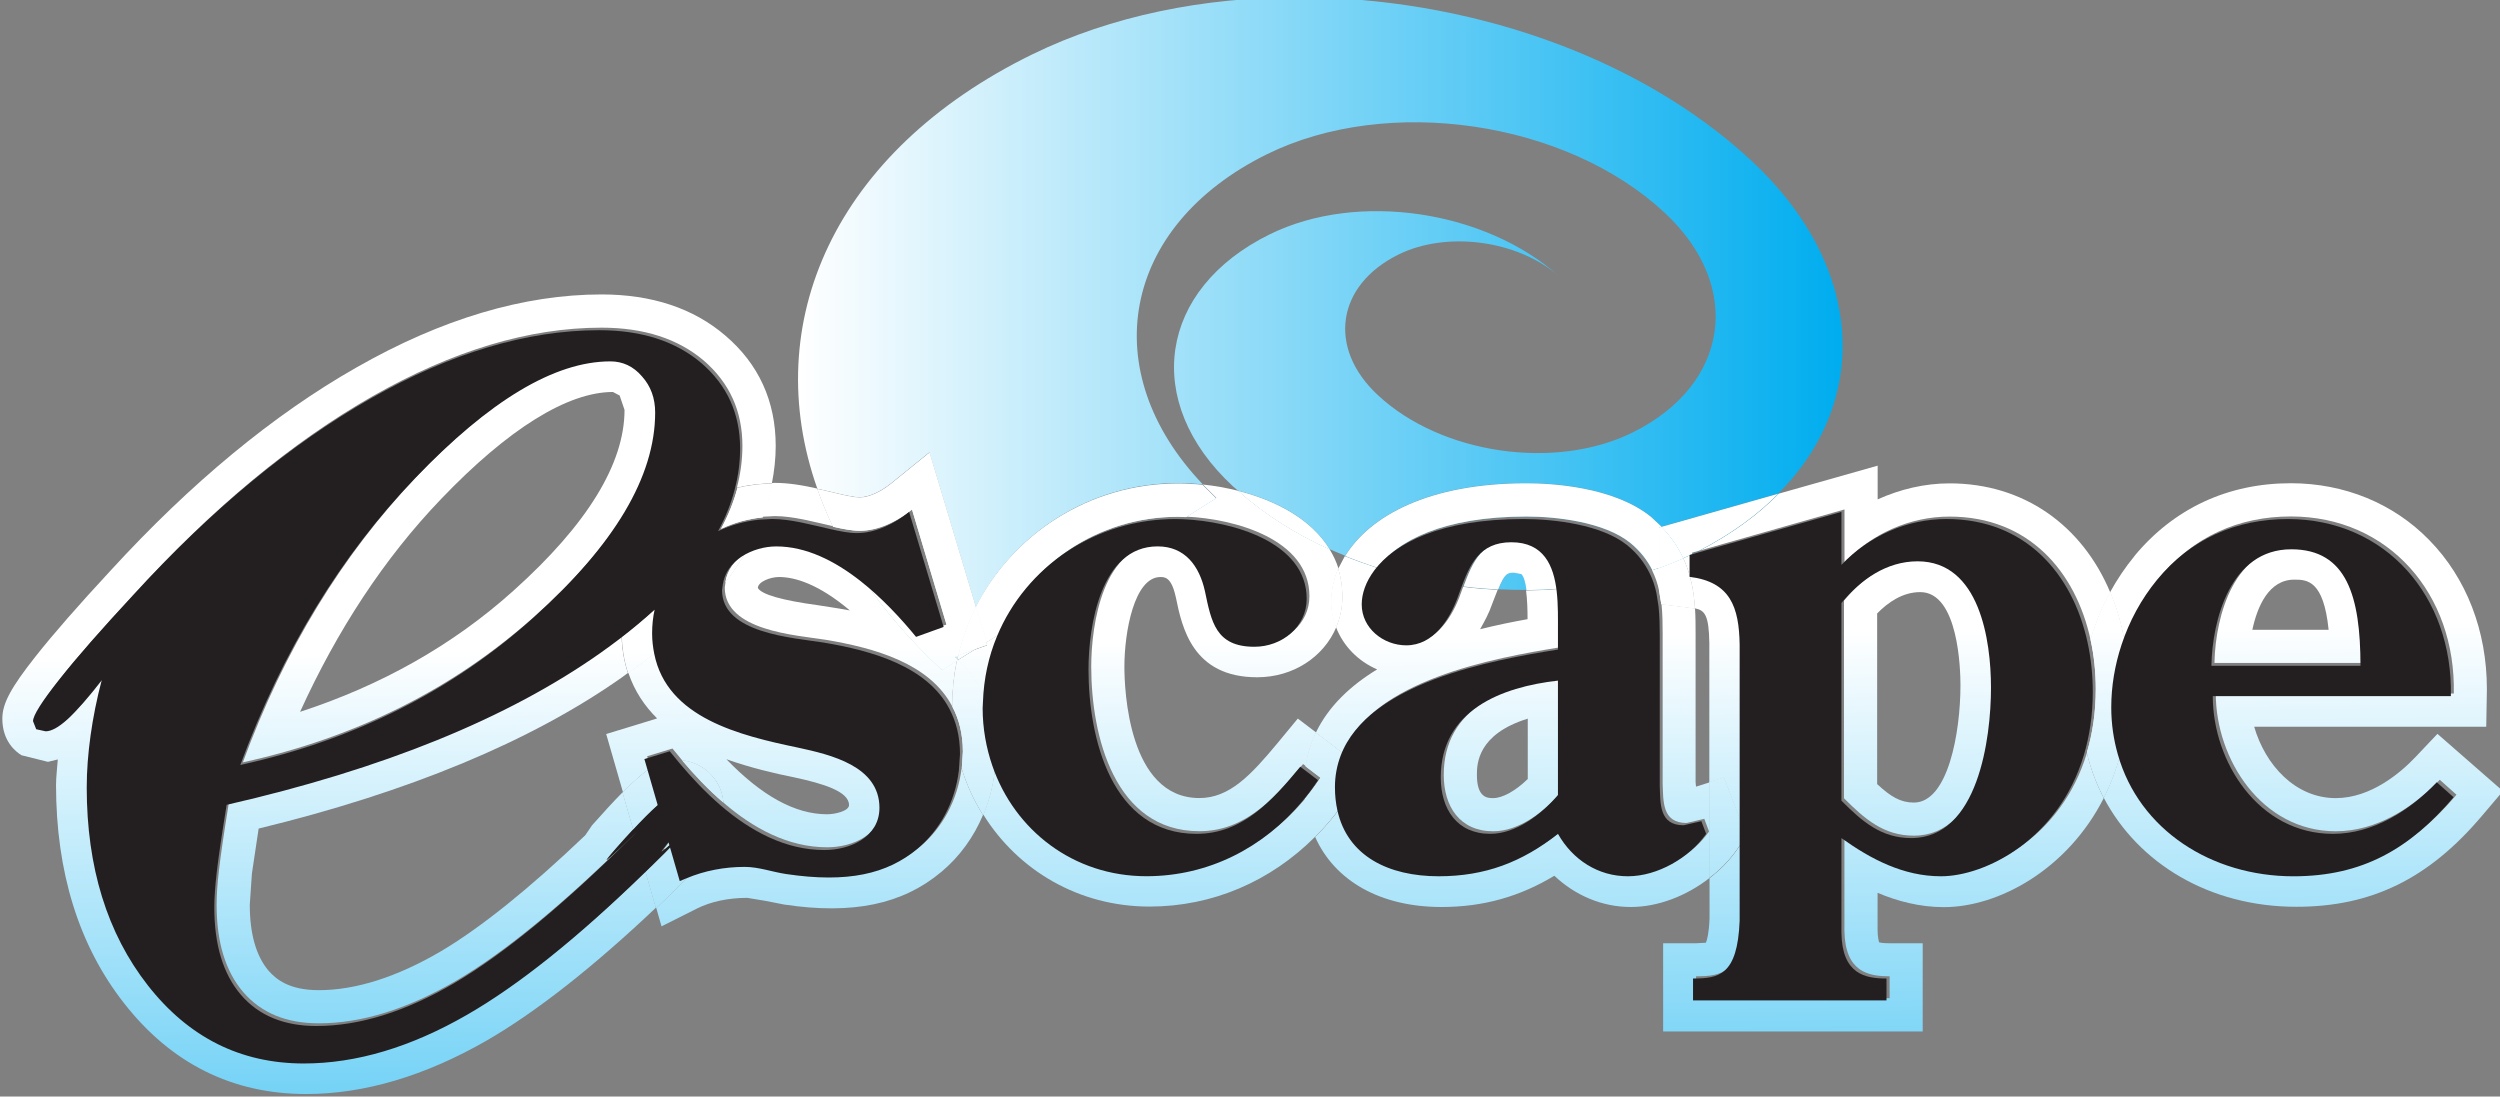 <svg width="800" height="350.9" version="1.1" viewBox="0 0 211.67 92.843" xmlns="http://www.w3.org/2000/svg">
 <rect x="0" y="0" width="211.67" height="92.843" fill="#808080" stroke="none"/>
 <defs>
  <linearGradient id="linearGradient67390" x2="1" gradientTransform="matrix(.161 -11.379 -11.379 -.161 445.64 472.38)" gradientUnits="userSpaceOnUse">
   <stop stop-color="#fff" offset="0"/>
   <stop stop-color="#00adef" offset="1"/>
  </linearGradient>
  <linearGradient id="linearGradient67370" x2="1" gradientTransform="matrix(.161 -11.381 -11.381 -.161 445.64 472.38)" gradientUnits="userSpaceOnUse">
   <stop stop-color="#fff" offset="0"/>
   <stop stop-color="#00adef" offset="1"/>
  </linearGradient>
  <linearGradient id="linearGradient67350" x2="1" gradientTransform="matrix(.161 -11.377 -11.377 -.161 444.1 472.35)" gradientUnits="userSpaceOnUse">
   <stop stop-color="#fff" offset="0"/>
   <stop stop-color="#00adef" offset="1"/>
  </linearGradient>
  <linearGradient id="linearGradient67330" x2="1" gradientTransform="matrix(.161 -11.379 -11.379 -.161 444.1 472.35)" gradientUnits="userSpaceOnUse">
   <stop stop-color="#fff" offset="0"/>
   <stop stop-color="#00adef" offset="1"/>
  </linearGradient>
  <linearGradient id="linearGradient67310" x2="1" gradientTransform="matrix(.161 -11.38 -11.38 -.161 444.46 472.36)" gradientUnits="userSpaceOnUse">
   <stop stop-color="#fff" offset="0"/>
   <stop stop-color="#00adef" offset="1"/>
  </linearGradient>
  <linearGradient id="linearGradient67290" x2="1" gradientTransform="matrix(.161 -11.381 -11.381 -.161 444.46 472.36)" gradientUnits="userSpaceOnUse">
   <stop stop-color="#fff" offset="0"/>
   <stop stop-color="#00adef" offset="1"/>
  </linearGradient>
  <linearGradient id="linearGradient67270" x2="1" gradientTransform="matrix(.161 -11.377 -11.377 -.161 444.96 472.37)" gradientUnits="userSpaceOnUse">
   <stop stop-color="#fff" offset="0"/>
   <stop stop-color="#00adef" offset="1"/>
  </linearGradient>
  <linearGradient id="linearGradient67250" x2="1" gradientTransform="matrix(.161 -11.379 -11.379 -.161 444.96 472.37)" gradientUnits="userSpaceOnUse">
   <stop stop-color="#fff" offset="0"/>
   <stop stop-color="#00adef" offset="1"/>
  </linearGradient>
  <linearGradient id="linearGradient67230" x2="1" gradientTransform="matrix(.161 -11.38 -11.38 -.161 444.45 472.36)" gradientUnits="userSpaceOnUse">
   <stop stop-color="#fff" offset="0"/>
   <stop stop-color="#00adef" offset="1"/>
  </linearGradient>
  <linearGradient id="linearGradient67210" x2="1" gradientTransform="matrix(.161 -11.379 -11.379 -.161 440.58 472.3)" gradientUnits="userSpaceOnUse">
   <stop stop-color="#fff" offset="0"/>
   <stop stop-color="#00adef" offset="1"/>
  </linearGradient>
  <linearGradient id="linearGradient67190" x2="1" gradientTransform="matrix(.161 -11.38 -11.38 -.161 467.55 472.69)" gradientUnits="userSpaceOnUse">
   <stop stop-color="#fff" offset="0"/>
   <stop stop-color="#00adef" offset="1"/>
  </linearGradient>
  <linearGradient id="linearGradient67170" x2="1" gradientTransform="matrix(.161 -11.38 -11.38 -.161 461.6 472.6)" gradientUnits="userSpaceOnUse">
   <stop stop-color="#fff" offset="0"/>
   <stop stop-color="#00adef" offset="1"/>
  </linearGradient>
  <linearGradient id="linearGradient67150" x2="1" gradientTransform="matrix(.161 -11.379 -11.379 -.161 456.38 472.53)" gradientUnits="userSpaceOnUse">
   <stop stop-color="#fff" offset="0"/>
   <stop stop-color="#00adef" offset="1"/>
  </linearGradient>
  <linearGradient id="linearGradient67130" x2="1" gradientTransform="matrix(.161 -11.381 -11.381 -.161 451.25 472.46)" gradientUnits="userSpaceOnUse">
   <stop stop-color="#fff" offset="0"/>
   <stop stop-color="#00adef" offset="1"/>
  </linearGradient>
  <linearGradient id="linearGradient67110" x2="1" gradientTransform="matrix(.161 -11.381 -11.381 -.161 444.45 472.36)" gradientUnits="userSpaceOnUse">
   <stop stop-color="#fff" offset="0"/>
   <stop stop-color="#00adef" offset="1"/>
  </linearGradient>
  <linearGradient id="linearGradient67090" x2="1" gradientTransform="matrix(.161 -11.379 -11.379 -.161 445.46 472.37)" gradientUnits="userSpaceOnUse">
   <stop stop-color="#fff" offset="0"/>
   <stop stop-color="#00adef" offset="1"/>
  </linearGradient>
  <linearGradient id="linearGradient67070" x2="1" gradientTransform="matrix(.161 -11.38 -11.38 -.161 445.46 472.37)" gradientUnits="userSpaceOnUse">
   <stop stop-color="#fff" offset="0"/>
   <stop stop-color="#00adef" offset="1"/>
  </linearGradient>
  <linearGradient id="linearGradient67050" x2="1" gradientTransform="matrix(.161 -11.393 -11.393 -.161 444.03 472.36)" gradientUnits="userSpaceOnUse">
   <stop stop-color="#fff" offset="0"/>
   <stop stop-color="#00adef" offset="1"/>
  </linearGradient>
  <linearGradient id="linearGradient67030" x2="1" gradientTransform="matrix(.161 -11.395 -11.395 -.161 444.03 472.36)" gradientUnits="userSpaceOnUse">
   <stop stop-color="#fff" offset="0"/>
   <stop stop-color="#00adef" offset="1"/>
  </linearGradient>
  <linearGradient id="linearGradient66990" x2="1" gradientTransform="matrix(.161 -11.381 -11.381 -.161 444.1 472.35)" gradientUnits="userSpaceOnUse">
   <stop stop-color="#fff" offset="0"/>
   <stop stop-color="#00adef" offset="1"/>
  </linearGradient>
  <linearGradient id="linearGradient66970" x2="1" gradientTransform="matrix(.161 -11.379 -11.379 -.161 441.44 472.32)" gradientUnits="userSpaceOnUse">
   <stop stop-color="#fff" offset="0"/>
   <stop stop-color="#00adef" offset="1"/>
  </linearGradient>
  <linearGradient id="linearGradient66950" x2="1" gradientTransform="matrix(.161 -11.379 -11.379 -.161 441.04 472.31)" gradientUnits="userSpaceOnUse">
   <stop stop-color="#fff" offset="0"/>
   <stop stop-color="#00adef" offset="1"/>
  </linearGradient>
  <linearGradient id="linearGradient66930" x2="1" gradientTransform="matrix(.161 -11.38 -11.38 -.161 464.78 472.65)" gradientUnits="userSpaceOnUse">
   <stop stop-color="#fff" offset="0"/>
   <stop stop-color="#00adef" offset="1"/>
  </linearGradient>
  <linearGradient id="linearGradient66890" x2="1" gradientTransform="matrix(.161 -11.379 -11.379 -.161 467.37 472.68)" gradientUnits="userSpaceOnUse">
   <stop stop-color="#fff" offset="0"/>
   <stop stop-color="#00adef" offset="1"/>
  </linearGradient>
  <linearGradient id="linearGradient66870" x2="1" gradientTransform="matrix(.161 -11.381 -11.381 -.161 458.68 472.56)" gradientUnits="userSpaceOnUse">
   <stop stop-color="#fff" offset="0"/>
   <stop stop-color="#00adef" offset="1"/>
  </linearGradient>
  <linearGradient id="linearGradient66830" x2="1" gradientTransform="matrix(14.748 0 0 -14.748 446.33 473.79)" gradientUnits="userSpaceOnUse">
   <stop stop-color="#fff" offset="0"/>
   <stop stop-color="#00adef" offset="1"/>
  </linearGradient>
  <linearGradient id="linearGradient66810" x2="1" gradientTransform="matrix(.161 -11.379 -11.379 -.161 458.75 472.56)" gradientUnits="userSpaceOnUse">
   <stop stop-color="#fff" offset="0"/>
   <stop stop-color="#00adef" offset="1"/>
  </linearGradient>
  <linearGradient id="linearGradient66770" x2="1" gradientTransform="matrix(.161 -11.38 -11.38 -.161 459.39 472.57)" gradientUnits="userSpaceOnUse">
   <stop stop-color="#fff" offset="0"/>
   <stop stop-color="#00adef" offset="1"/>
  </linearGradient>
  <linearGradient id="linearGradient66730" x2="1" gradientTransform="matrix(.161 -11.38 -11.38 -.161 459.37 472.57)" gradientUnits="userSpaceOnUse">
   <stop stop-color="#fff" offset="0"/>
   <stop stop-color="#00adef" offset="1"/>
  </linearGradient>
  <linearGradient id="linearGradient66710" x2="1" gradientTransform="matrix(14.748 0 0 -14.748 446.33 474.1)" gradientUnits="userSpaceOnUse">
   <stop stop-color="#fff" offset="0"/>
   <stop stop-color="#00adef" offset="1"/>
  </linearGradient>
  <linearGradient id="linearGradient66690" x2="1" gradientTransform="matrix(.161 -11.38 -11.38 -.161 462.14 472.61)" gradientUnits="userSpaceOnUse">
   <stop stop-color="#fff" offset="0"/>
   <stop stop-color="#00adef" offset="1"/>
  </linearGradient>
  <linearGradient id="linearGradient66670" x2="1" gradientTransform="matrix(.161 -11.38 -11.38 -.161 461.97 472.61)" gradientUnits="userSpaceOnUse">
   <stop stop-color="#fff" offset="0"/>
   <stop stop-color="#00adef" offset="1"/>
  </linearGradient>
  <linearGradient id="linearGradient66650" x2="1" gradientTransform="matrix(.161 -11.38 -11.38 -.161 459.26 472.57)" gradientUnits="userSpaceOnUse">
   <stop stop-color="#fff" offset="0"/>
   <stop stop-color="#00adef" offset="1"/>
  </linearGradient>
  <linearGradient id="linearGradient66630" x2="1" gradientTransform="matrix(.161 -11.378 -11.378 -.161 453.95 472.49)" gradientUnits="userSpaceOnUse">
   <stop stop-color="#fff" offset="0"/>
   <stop stop-color="#00adef" offset="1"/>
  </linearGradient>
  <linearGradient id="linearGradient66610" x2="1" gradientTransform="matrix(.161 -11.379 -11.379 -.161 453.95 472.49)" gradientUnits="userSpaceOnUse">
   <stop stop-color="#fff" offset="0"/>
   <stop stop-color="#00adef" offset="1"/>
  </linearGradient>
  <linearGradient id="linearGradient66590" x2="1" gradientTransform="matrix(.161 -11.38 -11.38 -.161 453.74 472.49)" gradientUnits="userSpaceOnUse">
   <stop stop-color="#fff" offset="0"/>
   <stop stop-color="#00adef" offset="1"/>
  </linearGradient>
  <linearGradient id="linearGradient66570" x2="1" gradientTransform="matrix(.161 -11.38 -11.38 -.161 453.74 472.49)" gradientUnits="userSpaceOnUse">
   <stop stop-color="#fff" offset="0"/>
   <stop stop-color="#00adef" offset="1"/>
  </linearGradient>
  <linearGradient id="linearGradient66550" x2="1" gradientTransform="matrix(.161 -11.38 -11.38 -.161 456.31 472.53)" gradientUnits="userSpaceOnUse">
   <stop stop-color="#fff" offset="0"/>
   <stop stop-color="#00adef" offset="1"/>
  </linearGradient>
  <linearGradient id="linearGradient66530" x2="1" gradientTransform="matrix(14.748 0 0 -14.748 446.33 474.08)" gradientUnits="userSpaceOnUse">
   <stop stop-color="#fff" offset="0"/>
   <stop stop-color="#00adef" offset="1"/>
  </linearGradient>
  <linearGradient id="linearGradient66510" x2="1" gradientTransform="matrix(.161 -11.381 -11.381 -.161 456.42 472.53)" gradientUnits="userSpaceOnUse">
   <stop stop-color="#fff" offset="0"/>
   <stop stop-color="#00adef" offset="1"/>
  </linearGradient>
  <linearGradient id="linearGradient66490" x2="1" gradientTransform="matrix(14.748 0 0 -14.748 446.33 473.54)" gradientUnits="userSpaceOnUse">
   <stop stop-color="#fff" offset="0"/>
   <stop stop-color="#00adef" offset="1"/>
  </linearGradient>
  <linearGradient id="linearGradient66470" x2="1" gradientTransform="matrix(.161 -11.378 -11.378 -.161 458.45 472.56)" gradientUnits="userSpaceOnUse">
   <stop stop-color="#fff" offset="0"/>
   <stop stop-color="#00adef" offset="1"/>
  </linearGradient>
  <linearGradient id="linearGradient66450" x2="1" gradientTransform="matrix(.161 -11.379 -11.379 -.161 456.26 472.53)" gradientUnits="userSpaceOnUse">
   <stop stop-color="#fff" offset="0"/>
   <stop stop-color="#00adef" offset="1"/>
  </linearGradient>
  <linearGradient id="linearGradient66430" x2="1" gradientTransform="matrix(.161 -11.379 -11.379 -.161 455.37 472.51)" gradientUnits="userSpaceOnUse">
   <stop stop-color="#fff" offset="0"/>
   <stop stop-color="#00adef" offset="1"/>
  </linearGradient>
  <linearGradient id="linearGradient66410" x2="1" gradientTransform="matrix(.162 -11.437 -11.437 -.162 448.58 472.42)" gradientUnits="userSpaceOnUse">
   <stop stop-color="#fff" offset="0"/>
   <stop stop-color="#00adef" offset="1"/>
  </linearGradient>
  <linearGradient id="linearGradient66390" x2="1" gradientTransform="matrix(.162 -11.438 -11.438 -.162 448.58 472.42)" gradientUnits="userSpaceOnUse">
   <stop stop-color="#fff" offset="0"/>
   <stop stop-color="#00adef" offset="1"/>
  </linearGradient>
  <linearGradient id="linearGradient66370" x2="1" gradientTransform="matrix(14.73 0 0 -14.73 446.34 472.2)" gradientUnits="userSpaceOnUse">
   <stop stop-color="#fff" offset="0"/>
   <stop stop-color="#00adef" offset="1"/>
  </linearGradient>
  <linearGradient id="linearGradient66350" x2="1" gradientTransform="matrix(.161 -11.381 -11.381 -.161 448.79 472.42)" gradientUnits="userSpaceOnUse">
   <stop stop-color="#fff" offset="0"/>
   <stop stop-color="#00adef" offset="1"/>
  </linearGradient>
  <linearGradient id="linearGradient66310" x2="1" gradientTransform="matrix(14.748 0 0 -14.748 446.33 472.61)" gradientUnits="userSpaceOnUse">
   <stop stop-color="#fff" offset="0"/>
   <stop stop-color="#00adef" offset="1"/>
  </linearGradient>
  <linearGradient id="linearGradient66290" x2="1" gradientTransform="matrix(.161 -11.38 -11.38 -.161 448.8 472.42)" gradientUnits="userSpaceOnUse">
   <stop stop-color="#fff" offset="0"/>
   <stop stop-color="#00adef" offset="1"/>
  </linearGradient>
  <linearGradient id="linearGradient66270" x2="1" gradientTransform="matrix(.161 -11.381 -11.381 -.161 448.8 472.42)" gradientUnits="userSpaceOnUse">
   <stop stop-color="#fff" offset="0"/>
   <stop stop-color="#00adef" offset="1"/>
  </linearGradient>
  <linearGradient id="linearGradient66250" x2="1" gradientTransform="matrix(.161 -11.371 -11.371 -.161 448.91 472.42)" gradientUnits="userSpaceOnUse">
   <stop stop-color="#fff" offset="0"/>
   <stop stop-color="#00adef" offset="1"/>
  </linearGradient>
  <linearGradient id="linearGradient66230" x2="1" gradientTransform="matrix(.161 -11.371 -11.371 -.161 448.91 472.42)" gradientUnits="userSpaceOnUse">
   <stop stop-color="#fff" offset="0"/>
   <stop stop-color="#00adef" offset="1"/>
  </linearGradient>
  <linearGradient id="linearGradient66210" x2="1" gradientTransform="matrix(.161 -11.381 -11.381 -.161 453.22 472.48)" gradientUnits="userSpaceOnUse">
   <stop stop-color="#fff" offset="0"/>
   <stop stop-color="#00adef" offset="1"/>
  </linearGradient>
  <linearGradient id="linearGradient66190" x2="1" gradientTransform="matrix(14.748 0 0 -14.748 446.33 474.18)" gradientUnits="userSpaceOnUse">
   <stop stop-color="#fff" offset="0"/>
   <stop stop-color="#00adef" offset="1"/>
  </linearGradient>
  <linearGradient id="linearGradient66170" x2="1" gradientTransform="matrix(.161 -11.381 -11.381 -.161 450.56 472.45)" gradientUnits="userSpaceOnUse">
   <stop stop-color="#fff" offset="0"/>
   <stop stop-color="#00adef" offset="1"/>
  </linearGradient>
  <linearGradient id="linearGradient66150" x2="1" gradientTransform="matrix(14.748 0 0 -14.748 446.33 473.58)" gradientUnits="userSpaceOnUse">
   <stop stop-color="#fff" offset="0"/>
   <stop stop-color="#00adef" offset="1"/>
  </linearGradient>
  <linearGradient id="linearGradient66130" x2="1" gradientTransform="matrix(.161 -11.379 -11.379 -.161 448.7 472.42)" gradientUnits="userSpaceOnUse">
   <stop stop-color="#fff" offset="0"/>
   <stop stop-color="#00adef" offset="1"/>
  </linearGradient>
  <linearGradient id="linearGradient66110" x2="1" gradientTransform="matrix(14.748 0 0 -14.748 446.33 472.28)" gradientUnits="userSpaceOnUse">
   <stop stop-color="#fff" offset="0"/>
   <stop stop-color="#00adef" offset="1"/>
  </linearGradient>
  <linearGradient id="linearGradient66090" x2="1" gradientTransform="matrix(.161 -11.38 -11.38 -.161 448.89 472.42)" gradientUnits="userSpaceOnUse">
   <stop stop-color="#fff" offset="0"/>
   <stop stop-color="#00adef" offset="1"/>
  </linearGradient>
  <linearGradient id="linearGradient66070" x2="1" gradientTransform="matrix(.161 -11.38 -11.38 -.161 452.22 472.47)" gradientUnits="userSpaceOnUse">
   <stop stop-color="#fff" offset="0"/>
   <stop stop-color="#00adef" offset="1"/>
  </linearGradient>
  <linearGradient id="linearGradient66050" x2="1" gradientTransform="matrix(.161 -11.38 -11.38 -.161 447.75 472.41)" gradientUnits="userSpaceOnUse">
   <stop stop-color="#fff" offset="0"/>
   <stop stop-color="#00adef" offset="1"/>
  </linearGradient>
  <linearGradient id="linearGradient66030" x2="1" gradientTransform="matrix(14.748 0 0 -14.748 446.33 473.6)" gradientUnits="userSpaceOnUse">
   <stop stop-color="#fff" offset="0"/>
   <stop stop-color="#00adef" offset="1"/>
  </linearGradient>
  <linearGradient id="linearGradient66010" x2="1" gradientTransform="matrix(.161 -11.38 -11.38 -.161 445.55 472.37)" gradientUnits="userSpaceOnUse">
   <stop stop-color="#fff" offset="0"/>
   <stop stop-color="#00adef" offset="1"/>
  </linearGradient>
  <linearGradient id="linearGradient65990" x2="1" gradientTransform="matrix(.161 -11.382 -11.382 -.161 446.94 472.39)" gradientUnits="userSpaceOnUse">
   <stop stop-color="#fff" offset="0"/>
   <stop stop-color="#00adef" offset="1"/>
  </linearGradient>
  <linearGradient id="linearGradient65970" x2="1" gradientTransform="matrix(.161 -11.382 -11.382 -.161 446.35 472.39)" gradientUnits="userSpaceOnUse">
   <stop stop-color="#fff" offset="0"/>
   <stop stop-color="#00adef" offset="1"/>
  </linearGradient>
  <linearGradient id="linearGradient65950" x2="1" gradientTransform="matrix(.161 -11.381 -11.381 -.161 446.6 472.39)" gradientUnits="userSpaceOnUse">
   <stop stop-color="#fff" offset="0"/>
   <stop stop-color="#00adef" offset="1"/>
  </linearGradient>
  <linearGradient id="linearGradient65930" x2="1" gradientTransform="matrix(14.748 0 0 -14.748 446.33 473.31)" gradientUnits="userSpaceOnUse">
   <stop stop-color="#fff" offset="0"/>
   <stop stop-color="#00adef" offset="1"/>
  </linearGradient>
  <linearGradient id="linearGradient65910" x2="1" gradientTransform="matrix(14.744 0 0 -14.744 446.33 472.24)" gradientUnits="userSpaceOnUse">
   <stop stop-color="#fff" offset="0"/>
   <stop stop-color="#00adef" offset="1"/>
  </linearGradient>
  <linearGradient id="linearGradient65890" x2="1" gradientTransform="matrix(14.746 0 0 -14.746 446.33 477.25)" gradientUnits="userSpaceOnUse">
   <stop stop-color="#fff" offset="0"/>
   <stop stop-color="#00adef" offset="1"/>
  </linearGradient>
 </defs>
 <g transform="translate(197.25 60.446)">
  <g transform="matrix(5.998 0 0 -5.998 -2806.8 2827.7)">
   <path d="m449.64 480.75c-2.794-1.368-3.859-3.792-3.032-6.131l0.189-0.043c0.156-0.039 0.318-0.077 0.408-0.077 0.125 0 0.293 0.075 0.443 0.196l0.541 0.438 0.656-2.185h1e-3c0.523 1.035 1.605 1.751 2.856 1.751 0.111 0 0.228-6e-3 0.348-0.019-1.524 1.598-1.152 3.644 0.902 4.66 1.707 0.843 4.224 0.474 5.617-0.825 1.115-1.038 0.912-2.427-0.455-3.103-1.093-0.539-2.701-0.304-3.593 0.528-0.717 0.665-0.585 1.553 0.29 1.985 0.683 0.338 1.684 0.201 2.26-0.301-1.037 0.923-2.83 1.198-4.074 0.588-1.577-0.774-1.811-2.366-0.522-3.559l0.072-0.061c0.525-0.133 1.032-0.394 1.293-0.827l0.219-0.092c0.347 0.563 1.176 1.026 2.557 1.026 0.35 0 1.229-0.046 1.759-0.474l0.15-0.14 1.652 0.469c1.302 1.315 1.22 3.212-0.397 4.708-1.607 1.486-4.035 2.295-6.382 2.295-1.334 0-2.641-0.261-3.758-0.807m7.466-3.157c-0.011 0.011-0.023 0.021-0.035 0.031 0.012-0.01 0.024-0.021 0.035-0.031m0.01-9e-3 -2e-3 2e-3c-3e-3 2e-3 -5e-3 5e-3 -8e-3 7e-3 3e-3 -3e-3 6e-3 -6e-3 0.01-9e-3" fill="url(#linearGradient65890)"/>
  </g>
  <g transform="matrix(5.998 0 0 -5.998 -2806.8 2827.7)">
   <path d="m448.55 472.25 0.035-0.034 0.014 0.052z" fill="url(#linearGradient65910)"/>
  </g>
  <g transform="matrix(5.998 0 0 -5.998 -2806.8 2827.7)">
   <path d="m456.22 473.2c0.134-6e-3 0.268-0.01 0.401-9e-3 -0.013 0.102-0.035 0.188-0.072 0.226l-0.101 0.02c-0.095 0-0.132-4e-3 -0.228-0.237" fill="url(#linearGradient65930)"/>
  </g>
  <g transform="matrix(5.998 0 0 -5.998 -2806.8 2827.7)">
   <path d="m448.06 469.57c-0.429-0.358-0.987-0.487-1.854-0.358-0.199 0.03-0.387 0.101-0.587 0.101-0.284 0-0.566-0.053-0.821-0.161-0.157-0.157-0.312-0.306-0.464-0.451l0.074-0.259 0.502 0.252c0.196 0.098 0.443 0.15 0.709 0.15l0.265-0.044 0.253-0.05c0.968-0.146 1.673 1e-3 2.223 0.462 0.258 0.216 0.455 0.491 0.586 0.801-0.127 0.203-0.229 0.424-0.302 0.66-0.056-0.449-0.269-0.839-0.584-1.103" fill="url(#linearGradient65950)"/>
  </g>
  <g transform="matrix(5.998 0 0 -5.998 -2806.8 2827.7)">
   <path d="m445.97 474.7c-0.032-0.159-0.078-0.319-0.138-0.476l0.174 9e-3c0.266 0 0.56-0.084 0.82-0.142-0.085 0.176-0.157 0.353-0.22 0.531-0.191 0.043-0.395 0.08-0.6 0.08z" fill="url(#linearGradient65970)"/>
  </g>
  <g transform="matrix(5.998 0 0 -5.998 -2806.8 2827.7)">
   <path d="m445.58 473.7c-0.079-0.133-0.168-0.265-0.268-0.395l-0.011-0.081c0-0.609 0.997-0.67 1.425-0.737 0.695-0.116 1.47-0.336 1.786-0.941v0.013c0 0.217 0.023 0.43 0.066 0.635l-0.211-0.132c-0.449 0.416-0.821 0.851-1.12 1.298-0.355 0.278-0.758 0.482-1.18 0.482-0.167 0-0.344-0.049-0.487-0.142m1.222-0.754-0.18 0.028c-0.514 0.07-0.801 0.152-0.854 0.244 0 0.084 0.169 0.155 0.299 0.155 0.226 0 0.561-0.101 1-0.472-0.102 0.019-0.193 0.034-0.265 0.045" fill="url(#linearGradient65990)"/>
  </g>
  <g transform="matrix(5.998 0 0 -5.998 -2806.8 2827.7)">
   <path d="m443.94 472.02c0.088-0.259 0.231-0.47 0.406-0.643-0.096-0.031-0.719-0.22-0.719-0.22l0.237-0.822c0.161 0.164 0.285 0.272 0.39 0.341l-0.049 0.167 0.358 0.109 0.137-0.167c0.132-0.017 0.255-0.068 0.358-0.155 0.133-0.116 0.21-0.272 0.223-0.44 0.419-0.362 0.912-0.632 1.466-0.632 0.359 0 0.776 0.179 0.776 0.596 0 0.59-0.687 0.75-1.144 0.849-0.827 0.172-1.855 0.42-2.034 1.324-0.127-0.102-0.263-0.205-0.405-0.307m1.384-1.219c0.344-0.122 0.687-0.202 0.958-0.256 0.401-0.087 0.773-0.196 0.773-0.391 0-0.085-0.2-0.13-0.308-0.13-0.457 0-0.926 0.263-1.423 0.777" fill="url(#linearGradient66010)"/>
  </g>
  <g transform="matrix(5.998 0 0 -5.998 -2806.8 2827.7)">
   <path d="m447.65 474.69c-0.15-0.121-0.318-0.196-0.443-0.196-0.09 0-0.252 0.038-0.408 0.077l-0.189 0.043c0.063-0.178 0.135-0.355 0.22-0.531 0.139-0.032 0.269-0.057 0.377-0.057 0.258 0 0.527 0.13 0.737 0.3l0.487-1.625-0.389-0.14c-0.216 0.264-0.487 0.556-0.793 0.795 0.299-0.447 0.671-0.882 1.12-1.298l0.211 0.132 5e-3 0.021-0.035 0.034 0.049 0.018c0.057 0.238 0.14 0.466 0.248 0.679l-0.656 2.186z" fill="url(#linearGradient66030)"/>
  </g>
  <g transform="matrix(5.998 0 0 -5.998 -2806.8 2827.7)">
   <path d="m447.65 474.69c-0.15-0.121-0.318-0.196-0.443-0.196-0.09 0-0.252 0.038-0.408 0.077l-0.189 0.043c0.063-0.178 0.135-0.355 0.22-0.531 0.139-0.032 0.269-0.057 0.377-0.057 0.258 0 0.527 0.13 0.737 0.3l0.487-1.625-0.389-0.14c-0.216 0.264-0.487 0.556-0.793 0.795 0.299-0.447 0.671-0.882 1.12-1.298l0.211 0.132 5e-3 0.021-0.035 0.034 0.049 0.018c0.057 0.238 0.14 0.466 0.248 0.679l-0.656 2.186z" fill="url(#linearGradient66050)"/>
  </g>
  <g transform="matrix(5.998 0 0 -5.998 -2806.8 2827.7)">
   <path d="m452.24 474.49-0.422-0.265c0.672-0.029 1.736-0.315 1.736-1.123 0-0.397-0.348-0.677-0.738-0.677-0.549 0-0.607 0.358-0.699 0.789-0.078 0.348-0.277 0.628-0.666 0.628-0.806 0-0.977-1.129-0.977-1.734 0-0.979 0.329-2.323 1.527-2.323 0.655 0 1.074 0.479 1.463 0.948l0.04-0.03c0.025 0.173 0.074 0.331 0.144 0.476l-0.258 0.196-0.285-0.345c-0.378-0.455-0.68-0.777-1.104-0.777-1.007 0-1.059 1.545-1.059 1.855 0 0.488 0.139 1.265 0.509 1.265 0.057 0 0.152 0 0.212-0.265l6e-3 -0.024c0.086-0.421 0.234-1.126 1.147-1.126 0.513 0 0.942 0.29 1.118 0.709-0.044 0.111-0.07 0.231-0.07 0.357 0 0.157 0.033 0.315 0.1 0.47-0.031 0.097-0.074 0.186-0.125 0.27-0.478 0.217-0.918 0.495-1.293 0.827-0.166 0.041-0.335 0.071-0.497 0.088z" fill="url(#linearGradient66070)"/>
  </g>
  <g transform="matrix(5.998 0 0 -5.998 -2806.8 2827.7)">
   <path d="m448.99 472.45 0.012-0.041s-0.085-0.03-0.181-0.065l-0.231-0.144c0.161-0.154 0.297-0.338 0.392-0.563 0.01 0.331 0.078 0.645 0.198 0.932z" fill="url(#linearGradient66090)"/>
  </g>
  <g transform="matrix(5.998 0 0 -5.998 -2806.8 2827.7)">
   <path d="m448.6 472.27-0.014-0.052 0.011-0.01 0.231 0.144z" fill="url(#linearGradient66110)"/>
  </g>
  <g transform="matrix(5.998 0 0 -5.998 -2806.8 2827.7)">
   <path d="m448.6 472.27-0.014-0.052 0.011-0.01 0.231 0.144z" fill="url(#linearGradient66130)"/>
  </g>
  <g transform="matrix(5.998 0 0 -5.998 -2806.8 2827.7)">
   <path d="m448.84 472.94 0.149-0.491 0.19 0.119c0.408 0.982 1.39 1.655 2.518 1.655l0.117-4e-3 0.422 0.265-0.191 0.189c-0.12 0.013-0.237 0.019-0.348 0.019-1.251 0-2.334-0.717-2.857-1.752" fill="url(#linearGradient66150)"/>
  </g>
  <g transform="matrix(5.998 0 0 -5.998 -2806.8 2827.7)">
   <path d="m448.84 472.94 0.149-0.491 0.19 0.119c0.408 0.982 1.39 1.655 2.518 1.655l0.117-4e-3 0.422 0.265-0.191 0.189c-0.12 0.013-0.237 0.019-0.348 0.019-1.251 0-2.334-0.717-2.857-1.752" fill="url(#linearGradient66170)"/>
  </g>
  <g transform="matrix(5.998 0 0 -5.998 -2806.8 2827.7)">
   <path d="m452.55 474.59c0.375-0.332 0.814-0.61 1.293-0.827v1e-3c-0.262 0.432-0.769 0.693-1.293 0.826z" fill="url(#linearGradient66190)"/>
  </g>
  <g transform="matrix(5.998 0 0 -5.998 -2806.8 2827.7)">
   <path d="m453.84 473.76c-0.261 0.433-0.768 0.694-1.293 0.827 0.375-0.332 0.815-0.61 1.293-0.827" fill="url(#linearGradient66210)"/>
  </g>
  <g transform="matrix(5.998 0 0 -5.998 -2806.8 2827.7)">
   <path d="m448.82 472.35c0.096 0.035 0.181 0.065 0.181 0.065l-0.012 0.041z" fill="url(#linearGradient66230)"/>
  </g>
  <g transform="matrix(5.998 0 0 -5.998 -2806.8 2827.7)">
   <path d="m448.82 472.35c0.096 0.035 0.181 0.065 0.181 0.065l-0.012 0.041z" fill="url(#linearGradient66250)"/>
  </g>
  <g transform="matrix(5.998 0 0 -5.998 -2806.8 2827.7)">
   <path d="m448.58 472.19c-0.043-0.205-0.066-0.418-0.066-0.635v-0.013c0.093-0.176 0.148-0.385 0.148-0.635l-0.015-0.233c0.073-0.236 0.175-0.457 0.302-0.66 0.096 0.227 0.153 0.472 0.171 0.728-0.087 0.254-0.137 0.526-0.137 0.813l5e-3 0.083c-0.095 0.225-0.231 0.409-0.392 0.563z" fill="url(#linearGradient66270)"/>
  </g>
  <g transform="matrix(5.998 0 0 -5.998 -2806.8 2827.7)">
   <path d="m448.58 472.19c-0.043-0.205-0.066-0.418-0.066-0.635v-0.013c0.093-0.176 0.148-0.385 0.148-0.635l-0.015-0.233c0.073-0.236 0.175-0.457 0.302-0.66 0.096 0.227 0.153 0.472 0.171 0.728-0.087 0.254-0.137 0.526-0.137 0.813l5e-3 0.083c-0.095 0.225-0.231 0.409-0.392 0.563z" fill="url(#linearGradient66290)"/>
  </g>
  <g transform="matrix(5.998 0 0 -5.998 -2806.8 2827.7)">
   <path d="m448.6 472.27 0.228 0.082 0.169 0.106-0.149 0.491c-0.108-0.213-0.191-0.441-0.248-0.679" fill="url(#linearGradient66310)"/>
  </g>
  <g transform="matrix(5.998 0 0 -5.998 -2806.8 2827.7)">
   <path d="m448.6 472.27 0.228 0.082 0.169 0.106-0.149 0.491c-0.108-0.213-0.191-0.441-0.248-0.679" fill="url(#linearGradient66350)"/>
  </g>
  <g transform="matrix(5.998 0 0 -5.998 -2806.8 2827.7)">
   <path d="m448.6 472.27 0.228 0.082 0.169 0.106-0.149 0.491c-0.108-0.213-0.191-0.441-0.248-0.679" fill="url(#linearGradient66350)"/>
  </g>
  <g transform="matrix(5.998 0 0 -5.998 -2806.8 2827.7)">
   <path d="m448.58 472.19 0.016 0.011-0.011 0.01z" fill="url(#linearGradient66370)"/>
  </g>
  <g transform="matrix(5.998 0 0 -5.998 -2806.8 2827.7)">
   <path d="m448.58 472.19 0.016 0.011-0.011 0.01z" fill="url(#linearGradient66390)"/>
  </g>
  <g transform="matrix(5.998 0 0 -5.998 -2806.8 2827.7)">
   <path d="m448.58 472.19 0.016 0.011-0.011 0.01z" fill="url(#linearGradient66410)"/>
  </g>
  <g transform="matrix(5.998 0 0 -5.998 -2806.8 2827.7)">
   <path d="m453.96 473.49c0.036-0.121 0.058-0.251 0.058-0.392 0-0.156-0.032-0.301-0.088-0.435 0.102-0.264 0.312-0.479 0.58-0.594-0.372-0.226-0.685-0.517-0.866-0.894l0.386-0.294c0.39 1.036 2.134 1.35 3.068 1.501v0.267c0 0.166 3e-3 0.365-0.018 0.555-0.155-0.012-0.312-0.019-0.468-0.021 0.017-0.128 0.021-0.281 0.021-0.393v-0.012c-0.202-0.036-0.431-0.082-0.67-0.142 0.062 0.11 0.125 0.223 0.171 0.358l0.011 0.029 0.066 0.169c-0.163 9e-3 -0.324 0.022-0.487 0.043l-0.031-0.086c-0.119-0.339-0.35-0.708-0.737-0.708-0.321 0-0.628 0.24-0.628 0.579 0 0.148 0.055 0.318 0.18 0.483-0.154 0.05-0.306 0.105-0.454 0.165z" fill="url(#linearGradient66430)"/>
  </g>
  <g transform="matrix(5.998 0 0 -5.998 -2806.8 2827.7)">
   <path d="m455.45 470.58c0-0.447 0.228-0.796 0.698-0.796 0.367 0 0.727 0.28 0.956 0.548v1.615c-0.797-0.09-1.654-0.42-1.654-1.367m0.468 0c0 0.156 0.01 0.575 0.718 0.794v-0.852c-0.169-0.165-0.354-0.27-0.488-0.27-0.076 0-0.23 0-0.23 0.328" fill="url(#linearGradient66450)"/>
  </g>
  <g transform="matrix(5.998 0 0 -5.998 -2806.8 2827.7)">
   <path d="m458.39 473.47c0.046-0.093 0.079-0.19 0.099-0.288v0.321z" fill="url(#linearGradient66470)"/>
  </g>
  <g transform="matrix(5.998 0 0 -5.998 -2806.8 2827.7)">
   <path d="m455.73 473.24c0.163-0.021 0.324-0.034 0.487-0.043 0.096 0.233 0.133 0.237 0.228 0.237l0.101-0.02c0.037-0.038 0.059-0.124 0.072-0.226 0.156 2e-3 0.313 9e-3 0.468 0.021-0.043 0.363-0.183 0.693-0.641 0.693-0.45 0-0.587-0.315-0.715-0.662" fill="url(#linearGradient66490)"/>
  </g>
  <g transform="matrix(5.998 0 0 -5.998 -2806.8 2827.7)">
   <path d="m455.73 473.24c0.163-0.021 0.324-0.034 0.487-0.043 0.096 0.233 0.133 0.237 0.228 0.237l0.101-0.02c0.037-0.038 0.059-0.124 0.072-0.226 0.156 2e-3 0.313 9e-3 0.468 0.021-0.043 0.363-0.183 0.693-0.641 0.693-0.45 0-0.587-0.315-0.715-0.662" fill="url(#linearGradient66510)"/>
  </g>
  <g transform="matrix(5.998 0 0 -5.998 -2806.8 2827.7)">
   <path d="m454.06 473.67c0.148-0.06 0.3-0.115 0.454-0.165 0.282 0.376 0.924 0.722 2.103 0.722 0.437 0 1.104-0.081 1.462-0.369 0.149-0.121 0.246-0.252 0.315-0.388l0.099 0.033v0.57l0.033 9e-3 -0.15 0.14c-0.53 0.428-1.409 0.474-1.759 0.474-1.381 0-2.21-0.463-2.557-1.026" fill="url(#linearGradient66530)"/>
  </g>
  <g transform="matrix(5.998 0 0 -5.998 -2806.8 2827.7)">
   <path d="m454.06 473.67c0.148-0.06 0.3-0.115 0.454-0.165 0.282 0.376 0.924 0.722 2.103 0.722 0.437 0 1.104-0.081 1.462-0.369 0.149-0.121 0.246-0.252 0.315-0.388l0.099 0.033v0.57l0.033 9e-3 -0.15 0.14c-0.53 0.428-1.409 0.474-1.759 0.474-1.381 0-2.21-0.463-2.557-1.026" fill="url(#linearGradient66550)"/>
  </g>
  <g transform="matrix(5.998 0 0 -5.998 -2806.8 2827.7)">
   <path d="m453.5 470.7 0.21-0.16c-0.068-0.104-0.142-0.203-0.22-0.297 0.019-0.196 0.066-0.376 0.139-0.539 0.126 0.125 0.245 0.263 0.355 0.412-0.022 0.1-0.034 0.207-0.034 0.324 0 0.161 0.028 0.307 0.08 0.442l-0.386 0.294c-0.07-0.145-0.119-0.303-0.144-0.476" fill="url(#linearGradient66570)"/>
  </g>
  <g transform="matrix(5.998 0 0 -5.998 -2806.8 2827.7)">
   <path d="m453.5 470.7 0.21-0.16c-0.068-0.104-0.142-0.203-0.22-0.297 0.019-0.196 0.066-0.376 0.139-0.539 0.126 0.125 0.245 0.263 0.355 0.412-0.022 0.1-0.034 0.207-0.034 0.324 0 0.161 0.028 0.307 0.08 0.442l-0.386 0.294c-0.07-0.145-0.119-0.303-0.144-0.476" fill="url(#linearGradient66590)"/>
  </g>
  <g transform="matrix(5.998 0 0 -5.998 -2806.8 2827.7)">
   <path d="m453.86 473.02c0-0.126 0.026-0.246 0.07-0.357 0.056 0.134 0.088 0.279 0.088 0.435 0 0.141-0.022 0.271-0.058 0.392-0.067-0.155-0.1-0.313-0.1-0.47" fill="url(#linearGradient66610)"/>
  </g>
  <g transform="matrix(5.998 0 0 -5.998 -2806.8 2827.7)">
   <path d="m453.86 473.02c0-0.126 0.026-0.246 0.07-0.357 0.056 0.134 0.088 0.279 0.088 0.435 0 0.141-0.022 0.271-0.058 0.392-0.067-0.155-0.1-0.313-0.1-0.47" fill="url(#linearGradient66630)"/>
  </g>
  <g transform="matrix(5.998 0 0 -5.998 -2806.8 2827.7)">
   <path d="m458.83 473.64c0.111-0.239 0.151-0.483 0.165-0.709 0.14-0.027 0.198-0.096 0.204-0.488v-1.967c0.102 0.031 0.204 0.065 0.204 0.065l0.264-0.682v2.594c-8e-3 0.529-0.131 0.887-0.707 0.958v0.285z" fill="url(#linearGradient66650)"/>
  </g>
  <g transform="matrix(5.998 0 0 -5.998 -2806.8 2827.7)">
   <path d="m460.18 474.55c-0.299-0.303-0.673-0.575-1.117-0.804l2.044 0.581v-0.749c0.39 0.41 0.926 0.648 1.483 0.648 1.117 0 1.781-0.774 1.991-1.741 0.069 0.233 0.16 0.458 0.277 0.672-0.397 0.946-1.22 1.538-2.268 1.538-0.35 0-0.696-0.082-1.015-0.226v0.476z" fill="url(#linearGradient66670)"/>
  </g>
  <g transform="matrix(5.998 0 0 -5.998 -2806.8 2827.7)">
   <path d="m461.1 473.04v-2.79c0.289-0.289 0.558-0.528 0.986-0.528 0.947 0 1.126 1.414 1.126 2.124 0 0.667-0.16 1.781-1.036 1.781-0.438 0-0.806-0.258-1.076-0.587m0.468-2.59v2.409c0.153 0.156 0.359 0.301 0.608 0.301 0.541 0 0.568-1.096 0.568-1.314 0-0.667-0.174-1.657-0.658-1.657-0.187 0-0.327 0.083-0.518 0.261" fill="url(#linearGradient66690)"/>
  </g>
  <g transform="matrix(5.998 0 0 -5.998 -2806.8 2827.7)">
   <path d="m458.52 474.08c0.138-0.142 0.237-0.291 0.306-0.442l0.13 0.056v0.023l0.099 0.028c0.444 0.229 0.818 0.501 1.117 0.804z" fill="url(#linearGradient66710)"/>
  </g>
  <g transform="matrix(5.998 0 0 -5.998 -2806.8 2827.7)">
   <path d="m458.52 474.08c0.138-0.142 0.237-0.291 0.306-0.442l0.13 0.056v0.023l0.099 0.028c0.444 0.229 0.816 0.499 1.117 0.803v1e-3z" fill="url(#linearGradient66730)"/>
  </g>
  <g transform="matrix(5.998 0 0 -5.998 -2806.8 2827.7)">
   <path d="m459.2 470.48v-1.35c0.145 0.111 0.274 0.241 0.379 0.388l0.089 0.127v0.218l-0.264 0.682s-0.102-0.034-0.204-0.065" fill="url(#linearGradient66770)"/>
  </g>
  <g transform="matrix(5.998 0 0 -5.998 -2806.8 2827.7)">
   <path d="m459.2 470.48v-1.35c0.145 0.111 0.274 0.241 0.379 0.388l0.089 0.127v0.218l-0.264 0.682s-0.102-0.034-0.204-0.065" fill="url(#linearGradient66770)"/>
  </g>
  <g transform="matrix(5.998 0 0 -5.998 -2806.8 2827.7)">
   <path d="m458.49 473.5v-0.321l0.031-0.19 0.383-0.048 0.09-0.013c-0.014 0.226-0.054 0.47-0.165 0.709-0.11-0.049-0.222-0.095-0.339-0.137" fill="url(#linearGradient66810)"/>
  </g>
  <g transform="matrix(5.998 0 0 -5.998 -2806.8 2827.7)">
   <path d="m458.49 473.5v-0.321l0.031-0.19 0.383-0.048 0.09-0.013c-0.014 0.226-0.054 0.47-0.165 0.709-0.11-0.049-0.222-0.095-0.339-0.137" fill="url(#linearGradient66810)"/>
  </g>
  <g transform="matrix(5.998 0 0 -5.998 -2806.8 2827.7)">
   <path d="m458.49 474.07v-0.57c0.117 0.042 0.229 0.088 0.339 0.137-0.069 0.151-0.168 0.3-0.306 0.442z" fill="url(#linearGradient66830)"/>
  </g>
  <g transform="matrix(5.998 0 0 -5.998 -2806.8 2827.7)">
   <path d="m458.49 474.07v-0.57c0.117 0.042 0.229 0.088 0.339 0.137-0.069 0.151-0.168 0.3-0.306 0.442z" fill="url(#linearGradient66870)"/>
  </g>
  <g transform="matrix(5.998 0 0 -5.998 -2806.8 2827.7)">
   <path d="m458.49 474.07v-0.57c0.117 0.042 0.229 0.088 0.339 0.137-0.069 0.151-0.168 0.3-0.306 0.442z" fill="url(#linearGradient66870)"/>
  </g>
  <g transform="matrix(5.998 0 0 -5.998 -2806.8 2827.7)">
   <path d="m466.33 472.18v-0.02h2.103c0 0.977-0.191 1.645-0.976 1.645-0.848 0-1.11-0.977-1.127-1.625m1.127 1.156c0.18 0 0.413-8e-3 0.484-0.708h-1.077c0.071 0.329 0.231 0.708 0.593 0.708" fill="url(#linearGradient66890)"/>
  </g>
  <g transform="matrix(5.998 0 0 -5.998 -2806.8 2827.7)">
   <path d="m464.58 472.49c0.05-0.225 0.074-0.461 0.074-0.7 0-0.331-0.046-0.627-0.125-0.891 0.054-0.226 0.134-0.439 0.238-0.638 0.101 0.197 0.182 0.413 0.242 0.646-0.059 0.207-0.094 0.428-0.094 0.664 0 0.301 0.051 0.601 0.147 0.887-0.044 0.252-0.114 0.487-0.205 0.704-0.117-0.214-0.208-0.439-0.277-0.672" fill="url(#linearGradient66930)"/>
  </g>
  <g transform="matrix(5.998 0 0 -5.998 -2806.8 2827.7)">
   <path d="m464.58 472.49c0.05-0.225 0.074-0.461 0.074-0.7 0-0.331-0.046-0.627-0.125-0.891 0.054-0.226 0.134-0.439 0.238-0.638 0.101 0.197 0.182 0.413 0.242 0.646-0.059 0.207-0.094 0.428-0.094 0.664 0 0.301 0.051 0.601 0.147 0.887-0.044 0.252-0.114 0.487-0.205 0.704-0.117-0.214-0.208-0.439-0.277-0.672" fill="url(#linearGradient66930)"/>
  </g>
  <g transform="matrix(5.998 0 0 -5.998 -2806.8 2827.7)">
   <path d="m443.58 472.34c-1.314-0.928-3.072-1.641-5.278-2.145-0.071-0.436-0.117-0.752-0.14-0.954-0.024-0.2-0.034-0.364-0.034-0.494 0-0.529 0.124-0.939 0.376-1.234 0.253-0.293 0.607-0.44 1.066-0.44 0.608 0 1.259 0.203 1.951 0.608 0.691 0.407 1.516 1.086 2.478 2.038l0.029 0.028-1e-3 2e-3c-0.16-0.157-0.554-0.538-0.248-0.191 0.083 0.095 0.159 0.177 0.23 0.255l-0.151 0.521c-0.12-0.122-0.261-0.274-0.43-0.465l-0.096-0.141c-0.783-0.748-1.476-1.307-2.048-1.644-0.615-0.359-1.194-0.543-1.714-0.543-0.425 0-0.607 0.159-0.71 0.276-0.175 0.207-0.264 0.52-0.264 0.93l0.03 0.44s0.054 0.362 0.095 0.635c2.105 0.512 3.839 1.225 5.129 2.135l0.084 0.062c-0.052 0.153-0.082 0.325-0.09 0.514-0.085-0.063-0.172-0.128-0.264-0.193" fill="url(#linearGradient66950)"/>
  </g>
  <g transform="matrix(5.998 0 0 -5.998 -2806.8 2827.7)">
   <path d="m440.96 474.8c-1.052-1.102-1.875-2.447-2.461-4.041v-2e-3c1.607 0.353 2.984 1.044 4.132 2.074 1.148 1.032 1.723 1.997 1.723 2.901 0 0.202-0.061 0.37-0.184 0.509-0.123 0.143-0.272 0.214-0.448 0.214-0.786 0-1.706-0.553-2.762-1.655m0.338-0.324c0.946 0.988 1.784 1.509 2.424 1.509l0.095-0.05 0.069-0.203c0-0.759-0.527-1.619-1.568-2.552-0.858-0.772-1.872-1.339-3.012-1.71 0.524 1.152 1.186 2.166 1.992 3.006" fill="url(#linearGradient66970)"/>
  </g>
  <g transform="matrix(5.998 0 0 -5.998 -2806.8 2827.7)">
   <path d="m443.86 470.33 0.151-0.521c0.155 0.167 0.282 0.293 0.379 0.378l-0.14 0.484c-0.105-0.069-0.229-0.177-0.39-0.341" fill="url(#linearGradient66990)"/>
  </g>
  <g transform="matrix(5.998 0 0 -5.998 -2806.8 2827.7)">
   <path d="m443.86 470.33 0.151-0.521c0.155 0.167 0.282 0.293 0.379 0.378l-0.14 0.484c-0.105-0.069-0.229-0.177-0.39-0.341" fill="url(#linearGradient67330)"/>
  </g>
  <g transform="matrix(5.998 0 0 -5.998 -2806.8 2827.7)">
   <path d="m444.03 469.75 1e-3 -2e-3 0.06 0.06z" fill="url(#linearGradient67030)"/>
  </g>
  <g transform="matrix(5.998 0 0 -5.998 -2806.8 2827.7)">
   <path d="m444.03 469.75 1e-3 -2e-3 0.06 0.06z" fill="url(#linearGradient67050)"/>
  </g>
  <g transform="matrix(5.998 0 0 -5.998 -2806.8 2827.7)">
   <path d="m445.31 473.3c0.1 0.13 0.189 0.262 0.268 0.395-0.139-0.091-0.242-0.224-0.268-0.395" fill="url(#linearGradient67070)"/>
  </g>
  <g transform="matrix(5.998 0 0 -5.998 -2806.8 2827.7)">
   <path d="m445.31 473.3c0.1 0.13 0.189 0.262 0.268 0.395-0.139-0.091-0.242-0.224-0.268-0.395" fill="url(#linearGradient67090)"/>
  </g>
  <g transform="matrix(5.998 0 0 -5.998 -2806.8 2827.7)">
   <path d="m444.48 469.5c-0.101-0.101-0.199-0.195-0.296-0.291l0.147-0.509c0.152 0.145 0.307 0.294 0.464 0.451l-0.095-0.039-0.137 0.473z" fill="url(#linearGradient67110)"/>
  </g>
  <g transform="matrix(5.998 0 0 -5.998 -2806.8 2827.7)">
   <path d="m448.95 470.02c0.489-0.786 1.347-1.299 2.346-1.299 0.887 0 1.709 0.354 2.341 0.988-0.073 0.163-0.12 0.343-0.139 0.539-0.548-0.656-1.321-1.06-2.202-1.06-1.03 0-1.861 0.648-2.175 1.56-0.018-0.256-0.075-0.501-0.171-0.728" fill="url(#linearGradient67130)"/>
  </g>
  <g transform="matrix(5.998 0 0 -5.998 -2806.8 2827.7)">
   <path d="m458.54 472.58v-2.122c0.011-0.248-0.011-0.557 0.338-0.557l0.25 0.059 0.067-0.179c-0.236-0.338-0.684-0.599-1.104-0.599-0.419 0-0.778 0.23-0.987 0.599-0.507-0.399-1.026-0.599-1.685-0.599-0.707 0-1.288 0.285-1.429 0.933-0.11-0.149-0.229-0.287-0.355-0.412 0.275-0.616 0.915-0.988 1.784-0.988 0.588 0 1.103 0.146 1.592 0.441 0.294-0.277 0.672-0.441 1.08-0.441 0.383 0 0.785 0.156 1.11 0.409v1.35l-0.19-0.06-6e-3 0.063v2.103c0 0.109 0 0.227-8e-3 0.349l-0.09 0.013-0.383 0.048c0.014-0.135 0.016-0.272 0.016-0.41" fill="url(#linearGradient67150)"/>
  </g>
  <g transform="matrix(5.998 0 0 -5.998 -2806.8 2827.7)">
   <path d="m462.51 469.18c-0.527 0-0.987 0.241-1.404 0.539v-1.336c8e-3 -0.587 0.338-0.646 0.638-0.646v-0.309h-2.732v0.309c0.359 0 0.628 0.039 0.658 0.816v1.084l-0.089-0.127c-0.105-0.147-0.234-0.277-0.379-0.388v-0.569c-8e-3 -0.209-0.035-0.305-0.051-0.342l-0.139-8e-3h-0.465v-1.245h3.664v1.245h-0.467c-0.112 0-0.143 0.012-0.153 0.016h3e-3c0 0.012-0.02 0.062-0.02 0.174v0.522c0.276-0.116 0.591-0.202 0.936-0.202 0.77 0 1.745 0.529 2.257 1.54-0.104 0.199-0.184 0.412-0.238 0.638-0.355-1.189-1.391-1.711-2.019-1.711" fill="url(#linearGradient67170)"/>
  </g>
  <g transform="matrix(5.998 0 0 -5.998 -2806.8 2827.7)">
   <path d="m465.2 473.67v-2e-3c-0.131-0.159-0.245-0.33-0.344-0.509 0.091-0.217 0.161-0.452 0.205-0.704 0.109 0.331 0.277 0.644 0.501 0.916 0.468 0.568 1.107 0.857 1.845 0.857 1.384 0 2.331-1.095 2.301-2.5h-3.36c0-0.927 0.648-1.944 1.694-1.944 0.57 0 1.087 0.328 1.468 0.727l0.236-0.211c-0.617-0.726-1.284-1.115-2.261-1.115-1.152 0-2.175 0.653-2.477 1.719-0.06-0.233-0.141-0.449-0.242-0.646 0.49-0.931 1.497-1.54 2.719-1.54 1.059 0 1.867 0.394 2.618 1.281l0.299 0.352-0.925 0.808-0.308-0.325c-0.206-0.218-0.628-0.582-1.127-0.582-0.57 0-0.994 0.465-1.152 1.008h3.276l8e-3 0.458 1e-3 0.074c0 0.821-0.288 1.567-0.815 2.104-0.503 0.516-1.197 0.801-1.953 0.801-0.89 0-1.652-0.357-2.207-1.027" fill="url(#linearGradient67190)"/>
  </g>
  <g transform="matrix(5.998 0 0 -5.998 -2806.8 2827.7)">
   <path d="m440.1 476.33c-1.17-0.665-2.337-1.63-3.468-2.865-0.449-0.484-0.808-0.894-1.059-1.212-0.351-0.444-0.47-0.667-0.47-0.879 0-0.32 0.19-0.468 0.271-0.517l0.373-0.093 0.139 0.034c-8e-3 -0.121-0.025-0.245-0.025-0.36 0-1.23 0.322-2.268 0.961-3.082 0.665-0.851 1.529-1.281 2.57-1.281 0.817 0 1.671 0.253 2.538 0.749 0.703 0.405 1.508 1.038 2.399 1.881l-0.147 0.509c-0.934-0.906-1.763-1.569-2.485-1.984-0.798-0.459-1.567-0.688-2.305-0.688-0.893 0-1.626 0.367-2.201 1.102-0.575 0.734-0.864 1.666-0.864 2.794 0 0.237 0.019 0.48 0.055 0.733 0.035 0.252 0.086 0.514 0.157 0.784-0.199-0.258-0.362-0.442-0.484-0.556-0.124-0.111-0.226-0.168-0.308-0.168l-0.133 0.029-0.045 0.114c0 0.081 0.124 0.277 0.37 0.588s0.593 0.705 1.039 1.186c1.102 1.206 2.221 2.133 3.354 2.779 1.132 0.643 2.209 0.966 3.229 0.966 0.598 0 1.079-0.156 1.444-0.465 0.363-0.314 0.545-0.713 0.545-1.205 0-0.198-0.027-0.395-0.078-0.589 0.158 0.037 0.323 0.058 0.494 0.061 0.034 0.175 0.054 0.35 0.054 0.528 0 0.633-0.241 1.158-0.712 1.559-0.449 0.385-1.037 0.58-1.747 0.58-1.098 0-2.262-0.347-3.461-1.032" fill="url(#linearGradient67210)"/>
  </g>
  <g transform="matrix(5.998 0 0 -5.998 -2806.8 2827.7)">
   <path d="m444.48 469.5c-0.101-0.101-0.199-0.195-0.296-0.291l0.147-0.509c0.152 0.145 0.307 0.294 0.464 0.451l-0.095-0.039-0.137 0.473z" fill="url(#linearGradient67230)"/>
  </g>
  <g transform="matrix(5.998 0 0 -5.998 -2806.8 2827.7)">
   <path d="m445.28 470.19c-0.013 0.168-0.09 0.324-0.223 0.44-0.103 0.087-0.226 0.138-0.358 0.155 0.174-0.206 0.367-0.412 0.581-0.595" fill="url(#linearGradient67250)"/>
  </g>
  <g transform="matrix(5.998 0 0 -5.998 -2806.8 2827.7)">
   <path d="m445.28 470.19c-0.013 0.168-0.09 0.324-0.223 0.44-0.103 0.087-0.226 0.138-0.358 0.155 0.174-0.206 0.367-0.412 0.581-0.595" fill="url(#linearGradient67270)"/>
  </g>
  <g transform="matrix(5.998 0 0 -5.998 -2806.8 2827.7)">
   <path d="m444.48 469.58c-0.074-0.092-0.011-0.04 0.077 0.039l-0.013 0.043z" fill="url(#linearGradient67290)"/>
  </g>
  <g transform="matrix(5.998 0 0 -5.998 -2806.8 2827.7)">
   <path d="m444.48 469.58c-0.074-0.092-0.011-0.04 0.077 0.039l-0.013 0.043z" fill="url(#linearGradient67310)"/>
  </g>
  <g transform="matrix(5.998 0 0 -5.998 -2806.8 2827.7)">
   <path d="m443.85 472.53c8e-3 -0.189 0.038-0.361 0.09-0.514 0.142 0.102 0.278 0.205 0.405 0.307-0.018 0.091-0.031 0.187-0.031 0.29 0 0.115 0.013 0.227 0.035 0.334-0.152-0.139-0.318-0.278-0.499-0.417" fill="url(#linearGradient67330)"/>
  </g>
  <g transform="matrix(5.998 0 0 -5.998 -2806.8 2827.7)">
   <path d="m443.85 472.53c8e-3 -0.189 0.038-0.361 0.09-0.514 0.142 0.102 0.278 0.205 0.405 0.307-0.018 0.091-0.031 0.187-0.031 0.29 0 0.115 0.013 0.227 0.035 0.334-0.152-0.139-0.318-0.278-0.499-0.417" fill="url(#linearGradient67350)"/>
  </g>
  <g transform="matrix(5.998 0 0 -5.998 -2806.8 2827.7)">
   <path d="m445.48 474.63c-0.052-0.194-0.129-0.386-0.232-0.577 0.182 0.085 0.38 0.142 0.588 0.162 0.06 0.157 0.106 0.317 0.138 0.476-0.171-3e-3 -0.336-0.024-0.494-0.061" fill="url(#linearGradient67370)"/>
  </g>
  <g transform="matrix(5.998 0 0 -5.998 -2806.8 2827.7)">
   <path d="m445.48 474.63c-0.052-0.194-0.129-0.386-0.232-0.577 0.182 0.085 0.38 0.142 0.588 0.162 0.06 0.157 0.106 0.317 0.138 0.476-0.171-3e-3 -0.336-0.024-0.494-0.061" fill="url(#linearGradient67390)"/>
  </g>
  <g transform="matrix(5.998 0 0 -5.998 -127.45 11.525)">
   <path d="m0 0c-0.553 0-1.046 0.27-1.467 0.632-0.212 0.183-0.406 0.389-0.579 0.595l-0.137 0.167-0.358-0.11 0.048-0.166 0.14-0.484c-0.097-0.085-0.223-0.211-0.378-0.378-0.072-0.077-0.147-0.16-0.23-0.255-0.307-0.347 0.088 0.034 0.248 0.191 0.069 0.067 0.092 0.089 1e-3 -2e-3l-0.029-0.028c-0.962-0.952-1.788-1.631-2.479-2.038-0.691-0.405-1.342-0.608-1.95-0.608-0.459 0-0.814 0.147-1.067 0.441-0.251 0.294-0.375 0.704-0.375 1.234 0 0.129 0.011 0.293 0.034 0.493 0.023 0.202 0.069 0.517 0.14 0.954 2.206 0.505 3.964 1.218 5.278 2.145 0.091 0.065 0.179 0.129 0.264 0.194 0.181 0.138 0.346 0.277 0.499 0.416-0.023-0.107-0.035-0.218-0.035-0.334 0-0.104 0.012-0.198 0.03-0.288 0.18-0.906 1.208-1.154 2.033-1.326 0.459-0.1 1.146-0.259 1.146-0.849 0-0.416-0.418-0.596-0.777-0.596m-2.265 0.029 0.064 0.082 0.013-0.044c-0.088-0.078-0.152-0.13-0.077-0.038m-3.518 5.215c1.056 1.102 1.975 1.654 2.762 1.654 0.175 0 0.325-0.07 0.447-0.213 0.124-0.139 0.185-0.308 0.185-0.509 0-0.903-0.575-1.869-1.723-2.9s-2.526-1.723-4.133-2.075c0.588 1.594 1.408 2.941 2.462 4.043m5.763-2.314c-0.428 0.068-1.425 0.129-1.425 0.738l0.011 0.08c0.026 0.171 0.128 0.305 0.268 0.396 0.143 0.092 0.32 0.142 0.487 0.142 0.422 0 0.825-0.205 1.18-0.482 0.306-0.239 0.577-0.532 0.793-0.795l0.389 0.14-0.487 1.624c-0.21-0.17-0.479-0.299-0.738-0.299-0.108 0-0.237 0.025-0.377 0.057-0.259 0.058-0.553 0.142-0.82 0.142l-0.173-9e-3c-0.208-0.02-0.406-0.076-0.588-0.162 0.103 0.191 0.18 0.383 0.231 0.577 0.052 0.194 0.079 0.391 0.079 0.588 0 0.493-0.183 0.893-0.544 1.205-0.366 0.311-0.847 0.466-1.445 0.466-1.02 0-2.098-0.323-3.229-0.966-1.134-0.646-2.252-1.573-3.354-2.779-0.446-0.481-0.793-0.875-1.039-1.187-0.246-0.31-0.37-0.506-0.37-0.587l0.045-0.114 0.133-0.029c0.082 0 0.184 0.057 0.308 0.169 0.122 0.113 0.285 0.298 0.484 0.555-0.071-0.27-0.123-0.532-0.158-0.784-0.035-0.253-0.054-0.496-0.054-0.733 0-1.128 0.289-2.06 0.863-2.794 0.576-0.735 1.309-1.102 2.201-1.102 0.739 0 1.508 0.228 2.306 0.688 0.722 0.415 1.55 1.078 2.484 1.984 0.098 0.095 0.196 0.19 0.297 0.291l0.083 0.086 0.137-0.474 0.095 0.039c0.255 0.108 0.537 0.161 0.821 0.161 0.2 0 0.387-0.071 0.587-0.101 0.867-0.129 1.425 0 1.854 0.358 0.315 0.264 0.528 0.653 0.583 1.103l0.016 0.233c0 0.25-0.055 0.458-0.148 0.635-0.316 0.605-1.092 0.824-1.786 0.94" fill="#231f20"/>
  </g>
  <g transform="matrix(5.998 0 0 -5.998 -95.937 10.155)">
   <path d="m0 0c-1.197 0-1.526 1.344-1.526 2.324 0 0.605 0.171 1.734 0.976 1.734 0.389 0 0.589-0.28 0.667-0.629 0.091-0.431 0.15-0.788 0.699-0.788 0.389 0 0.738 0.28 0.738 0.677 0 0.808-1.064 1.093-1.736 1.123l-0.117 3e-3c-1.128 0-2.11-0.672-2.518-1.654-0.12-0.288-0.188-0.601-0.199-0.933l-4e-3 -0.083c0-0.286 0.05-0.559 0.137-0.813 0.314-0.911 1.145-1.559 2.174-1.559 0.881 0 1.655 0.404 2.203 1.06 0.078 0.093 0.151 0.192 0.22 0.296l-0.211 0.16-0.039 0.03c-0.389-0.469-0.808-0.948-1.464-0.948" fill="#231f20"/>
  </g>
  <g transform="matrix(5.998 0 0 -5.998 -65.342 6.867)">
   <path d="m0 0c-0.229-0.268-0.588-0.548-0.955-0.548-0.47 0-0.699 0.349-0.699 0.797 0 0.947 0.857 1.276 1.654 1.366zm1.29 3.139c-0.068 0.136-0.165 0.267-0.313 0.388-0.359 0.289-1.026 0.369-1.464 0.369-1.178 0-1.82-0.346-2.103-0.722-0.124-0.164-0.18-0.334-0.18-0.483 0-0.339 0.308-0.578 0.629-0.578 0.386 0 0.617 0.368 0.737 0.708l0.031 0.085c0.128 0.347 0.264 0.662 0.715 0.662 0.458 0 0.598-0.33 0.64-0.692 0.022-0.19 0.018-0.39 0.018-0.555v-0.268c-0.934-0.149-2.677-0.464-3.068-1.499-0.051-0.136-0.08-0.283-0.08-0.444 0-0.117 0.012-0.224 0.034-0.324 0.142-0.648 0.722-0.933 1.43-0.933 0.658 0 1.178 0.2 1.684 0.599 0.209-0.369 0.569-0.599 0.987-0.599 0.42 0 0.868 0.262 1.105 0.599l-0.068 0.179-0.25-0.058c-0.348 0-0.327 0.309-0.337 0.556v2.122c0 0.139-3e-3 0.276-0.017 0.41l-0.03 0.19c-0.021 0.098-0.053 0.195-0.1 0.288" fill="#231f20"/>
  </g>
  <g transform="matrix(5.998 0 0 -5.998 -35.431 10.513)">
   <path d="m0 0c-0.427 0-0.697 0.239-0.985 0.528v2.79c0.269 0.329 0.636 0.589 1.075 0.589 0.876 0 1.036-1.116 1.036-1.784 0-0.708-0.179-2.123-1.126-2.123m0.498 4.504c-0.558 0-1.094-0.238-1.483-0.647v0.748l-2.045-0.58-0.099-0.028v-0.309c0.577-0.071 0.699-0.429 0.707-0.958v-3.896c-0.03-0.777-0.299-0.816-0.658-0.816v-0.309h2.731v0.309c-0.299 0-0.628 0.06-0.636 0.646v1.336c0.416-0.298 0.876-0.539 1.404-0.539 0.628 0 1.663 0.522 2.018 1.711 0.079 0.264 0.126 0.56 0.126 0.892 0 0.238-0.025 0.474-0.074 0.699-0.211 0.967-0.874 1.741-1.991 1.741" fill="#231f20"/>
  </g>
  <g transform="matrix(5.998 0 0 -5.998 -3.253 -13.939)">
   <path d="m0 0c0.786 0 0.977-0.668 0.977-1.645h-2.104c0.011 0.648 0.27 1.645 1.127 1.645m-2.448-2.896c0.302-1.067 1.325-1.72 2.478-1.72 0.977 0 1.643 0.389 2.261 1.116l-0.237 0.211c-0.381-0.399-0.898-0.728-1.466-0.728-1.048 0-1.696 1.017-1.696 1.944h3.361c0.03 1.405-0.917 2.5-2.302 2.5-0.737 0-1.377-0.288-1.845-0.857-0.224-0.272-0.392-0.585-0.501-0.915-0.095-0.287-0.146-0.587-0.146-0.887 0-0.237 0.034-0.457 0.093-0.664" fill="#231f20"/>
  </g>
 </g>
</svg>
